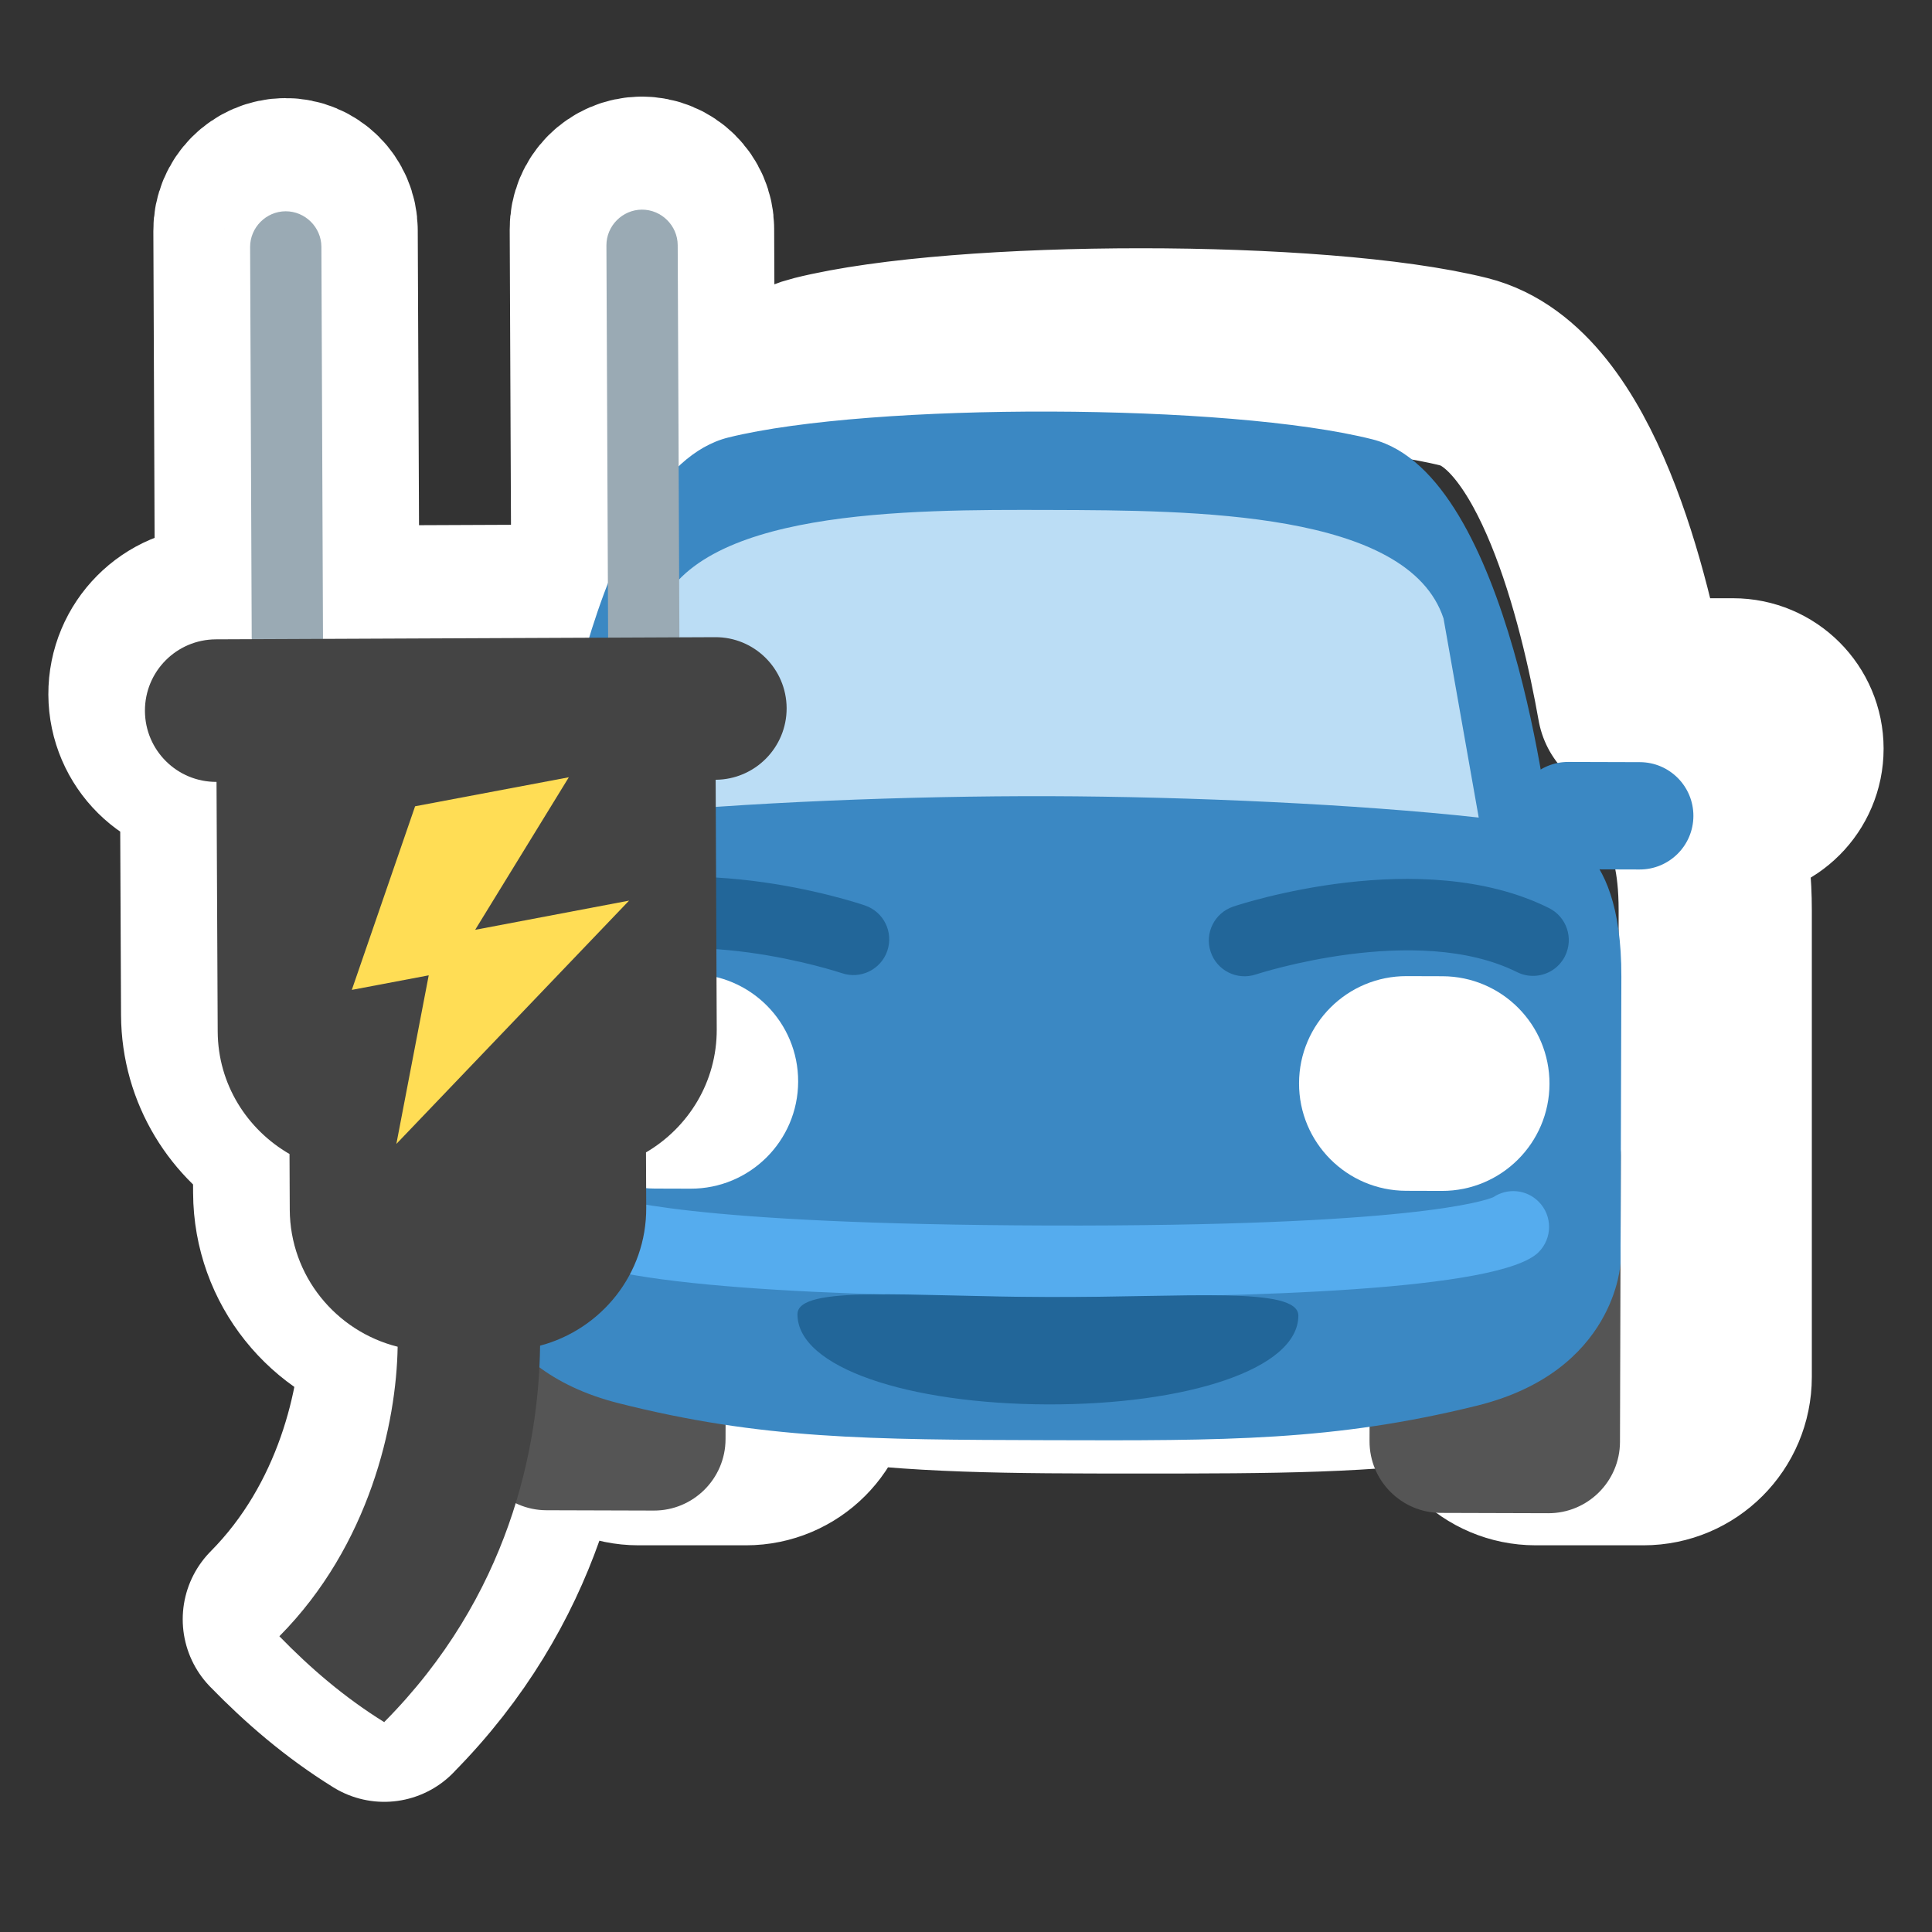 <?xml version="1.0" encoding="UTF-8"?>
<svg version="1.1" viewBox="0 0 40 40" xmlns="http://www.w3.org/2000/svg">
 <rect x="0" y="0" width="40" height="40" fill="#333333" stroke="none"/>
 <path d="m13.287 4c-0.406 0.002-0.737 0.335-0.734 0.74l0.035 8.117-5.904 0.025-0.035-8.117c-0.002-0.406-0.335-0.737-0.74-0.734-0.406 0.002-0.737 0.335-0.734 0.74l0.033 8.117-0.736 0.004c-0.815 0.004-1.474 0.667-1.471 1.482 0.004 0.816 0.667 1.472 1.482 1.469l0.023 5.166c0.005 1.09 0.606 2.028 1.486 2.535l0.006 1.148c6e-3 1.375 0.957 2.519 2.232 2.84-0.026 1.581-0.579 4.11-2.447 5.994 0.636 0.654 1.339 1.262 2.172 1.779v-2e-3c2.58-2.603 3.199-5.665 3.225-7.789 0.193-0.051 0.375-0.126 0.551-0.213v1.207c-1e-6 0.821 0.666 1.486 1.486 1.486h2.228c0.821 2e-6 1.486-0.666 1.486-1.486v-0.303c2.018 0.298 3.949 0.303 6.689 0.303 2.74 5e-6 4.672-5e-3 6.689-0.303v0.303c-1e-6 0.821 0.666 1.486 1.486 1.486h2.231c0.821 1e-6 1.486-0.666 1.486-1.486v-9.664c2e-6 -1.103-0.206-1.792-0.463-2.228h0.834c0.615 1e-6 1.115-0.499 1.115-1.115 1e-6 -0.616-0.5-1.115-1.115-1.115h-1.486c-0.214-1e-6 -0.402 0.077-0.572 0.182-0.385-2.167-1.39-6.34-3.516-6.871-2.973-0.743-10.406-0.743-13.379 0-1.394 0.348-2.3 2.272-2.873 4.164l-0.029-7.127c-0.002-0.406-0.337-0.737-0.742-0.734z" fill="none" stroke="#fff" stroke-linejoin="round" stroke-width="4"/>
 <g transform="matrix(1.971 1.954 1.954 -1.971 -36.875 76.253)">
  <g transform="matrix(.069 .068 .068 -.069 -137.62 -61.05)">
   <g transform="matrix(2.755,0,0,-2.755,1619.1,385.96)">
    <path d="m35 4c0-1.104-0.896-2-2-2h-3c-1.104 0-2 0.896-2 2v8c0 1.104 0.896 2 2 2h3c1.104 0 2-0.896 2-2z" fill="#555"/>
    <path d="m10 4c0-1.104-0.896-2-2-2h-3c-1.104 0-2 0.896-2 2v8c0 1.104 0.896 2 2 2h3c1.104 0 2-0.896 2-2z" fill="#555"/>
    <path d="m28 32c3.881-0.97 5-11 5-11s2 0 2-4v-8s-0.119-3.03-4-4c-4-1-7-1-12-1s-8 0-12 1c-3.88 0.97-4 4-4 4v8s0 4 2 4c0 0 1.12 10.03 5 11 4 1 14 1 18 0z" fill="#3b88c3"/>
    <path d="m19 22c3.905 0 8.623-0.2 12-0.562l-1 5.562c-1 3-7 3-11 3s-10 0-11-3l-1-5.562c3.377 0.362 8.095 0.562 12 0.562" fill="#bbddf5"/>
    <path d="m4.5 20h-2c-0.829 0-1.5 0.671-1.5 1.5s0.671 1.5 1.5 1.5h2c0.829 0 1.5-0.671 1.5-1.5s-0.671-1.5-1.5-1.5z" fill="#3b88c3"/>
    <path d="m33.5 20h2c0.828 0 1.5 0.671 1.5 1.5s-0.672 1.5-1.5 1.5h-2c-0.828 0-1.5-0.671-1.5-1.5s0.672-1.5 1.5-1.5z" fill="#3b88c3"/>
    <path d="m12 14c0-1.657-1.343-3-3-3h-1c-1.657 0-3 1.343-3 3s1.343 3 3 3h1c1.657 0 3-1.343 3-3" fill="#fff"/>
    <path d="m33 14c0-1.657-1.344-3-3-3h-1c-1.656 0-3 1.343-3 3s1.344 3 3 3h1c1.656 0 3-1.343 3-3" fill="#fff"/>
    <path d="m5.914 17.122c2.816 1.393 7.255-0.072 7.3-0.086 0.523-0.176 1.091 0.105 1.267 0.628s-0.102 1.088-0.627 1.266c-0.213 0.073-5.263 1.746-8.825-0.014-0.495-0.245-0.698-0.844-0.454-1.34 0.092-0.183 0.231-0.327 0.396-0.422 0.28-0.162 0.632-0.185 0.944-0.031z" fill="#269"/>
    <path d="m33.424 17.575c0.245 0.496 0.042 1.095-0.454 1.34-3.562 1.761-8.613 0.087-8.825 0.014-0.521-0.178-0.803-0.743-0.626-1.266 0.175-0.524 0.743-0.804 1.266-0.628 0.045 0.014 4.484 1.479 7.3 0.086 0.311-0.154 0.664-0.13 0.944 0.031 0.165 0.095 0.304 0.239 0.396 0.422z" fill="#269"/>
    <path d="m5.293 9.293c-0.391 0.391-0.391 1.023 0 1.414 0.344 0.345 0.877 0.386 1.267 0.122 0.232-0.1 2.285-0.829 12.44-0.829s12.208 0.729 12.44 0.829c0.391 0.264 0.922 0.223 1.267-0.122 0.391-0.391 0.391-1.023 0-1.414-1.068-1.068-8.044-1.293-13.707-1.293s-12.639 0.225-13.707 1.293z" fill="#55acee"/>
    <path d="m19 5c-3.866 0-7 1-7 2.5 0 0.828 3.134 0.5 7 0.5s7 0.328 7-0.5c0-1.5-3.134-2.5-7-2.5z" fill="#269"/>
   </g>
  </g>
  <path d="m-4.653 26.989c0.103-0.103 0.103-0.273 0-0.376s-0.273-0.103-0.376 0l-2.256 2.257c-0.103 0.103-0.103 0.273 0 0.376 0.103 0.103 0.273 0.103 0.376 0z" fill="#9aaab4" stroke-width=".266"/>
  <path d="m-2.773 28.869c0.103-0.103 0.103-0.273 0-0.376s-0.273-0.103-0.376 0l-2.257 2.257c-0.103 0.103-0.103 0.273 0 0.376 0.103 0.103 0.273 0.103 0.376 0z" fill="#9aaab4" stroke-width=".266"/>
  <path d="m1.172 21.762c0 1.321-0.619 2.261-1.151 2.811 0.239 0.408 0.187 0.939-0.162 1.288l-0.292 0.292c0.094 0.354 0.006 0.746-0.272 1.024l-1.316 1.316c0.207 0.208 0.207 0.544 0 0.752-0.208 0.208-0.545 0.208-0.752 2.66e-4l-2.633-2.633c-0.208-0.208-0.208-0.544 0-0.752 0.208-0.208 0.544-0.208 0.752 0l1.317-1.316c0.278-0.278 0.67-0.365 1.024-0.272l0.293-0.293c0.35-0.35 0.884-0.402 1.292-0.16 0.395-0.411 0.894-1.198 0.894-2.155 0.329-6e-3 0.663 0.017 1.008 0.096z" fill="#444" stroke-width=".266"/>
  <path d="m-3.474 26.774 0.629-1.305 0.331 0.481 0.714-1.063-0.045 2.511-0.662-0.963-0.305 1.3z" fill="#fd5" stroke-width=".266" style="paint-order:markers fill stroke"/>
 </g>
</svg>
